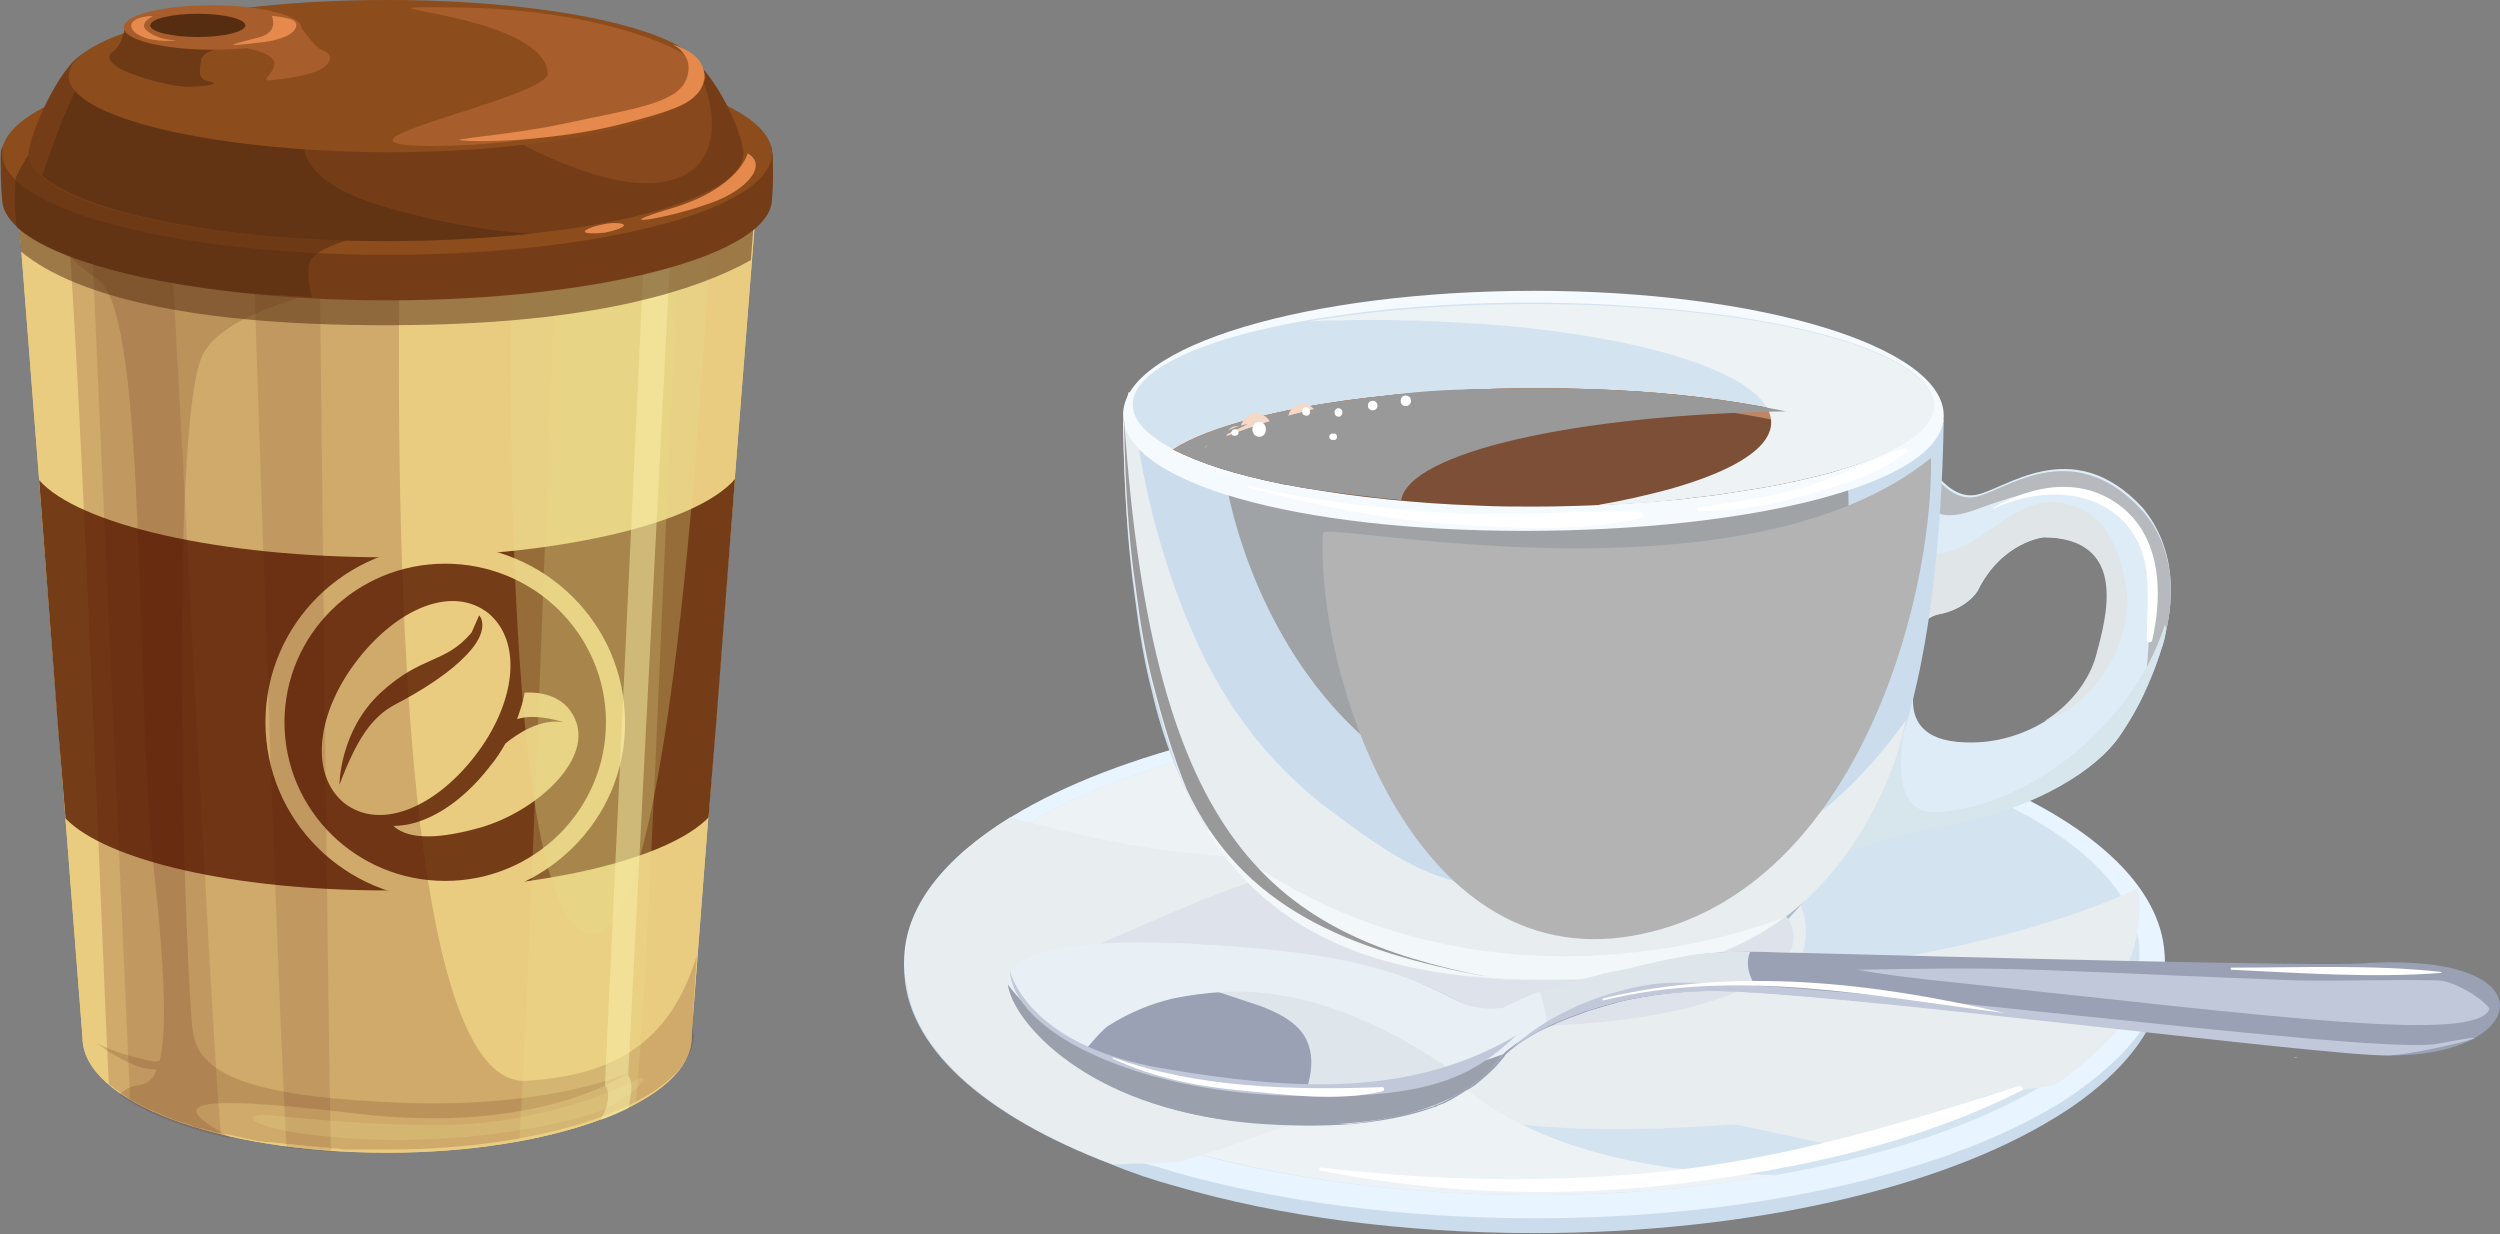 <?xml version="1.0" encoding="utf-8"?>
<!-- Generator: Adobe Illustrator 25.0.0, SVG Export Plug-In . SVG Version: 6.00 Build 0)  -->
<svg version="1.1" id="Layer_1" xmlns="http://www.w3.org/2000/svg" xmlns:xlink="http://www.w3.org/1999/xlink" x="0px" y="0px"
	 viewBox="0 0 236.4 116.7" style="enable-background:new 0 0 236.4 116.7;" xml:space="preserve">
<rect x="0" y="0" width="236.4" height="116.7" fill="#808080" stroke="none"/>
<style type="text/css">
	.st0{fill:#EACC81;}
	.st1{fill:#753D17;}
	.st2{opacity:0.18;fill:#54160A;}
	.st3{opacity:0.11;fill:#54160A;}
	.st4{opacity:0.3;fill:#DB71AD;}
	.st5{opacity:0.16;fill:#54160A;}
	.st6{opacity:0.23;fill:#E5DC89;}
	.st7{opacity:0.3;fill:#E5DC89;}
	.st8{opacity:0.47;fill:#FCF2AC;}
	.st9{opacity:0.23;fill:#590D03;}
	.st10{opacity:0.52;fill:#562D11;}
	.st11{fill:#8C4C1C;}
	.st12{opacity:0.58;fill:#562D11;}
	.st13{opacity:0.36;fill:#A85E2C;}
	.st14{fill:#A85E2C;}
	.st15{fill:#E58A4C;}
	.st16{fill:#562D11;}
	.st17{fill:#CBDDED;}
	.st18{fill:#E8F4FF;}
	.st19{fill:#D4E3F0;}
	.st20{fill:#E8EDF0;}
	.st21{fill:#E1E8ED;}
	.st22{fill:#EDF2F5;}
	.st23{fill:#ACBDCC;}
	.st24{fill:#D0DFED;}
	.st25{fill:#DEECF7;}
	.st26{fill:#E4EAED;}
	.st27{fill:#B6B9BD;}
	.st28{fill:#D7E5ED;}
	.st29{fill:#F2F7FA;}
	.st30{fill:#E0E5E8;}
	.st31{fill:#DDE2EB;}
	.st32{fill:#A0A3A6;}
	.st33{fill:#9AA1B5;}
	.st34{fill:#DEE6EB;}
	.st35{fill:#E8F0F5;}
	.st36{fill:#9BA0AD;}
	.st37{fill:#F5FAFF;}
	.st38{fill:#7D4F36;}
	.st39{fill:#BF8565;}
	.st40{fill:#999999;}
	.st41{fill:#C1C8D9;}
	.st42{fill:#FFFFFF;}
	.st43{fill:#B3B3B3;}
	.st44{fill:#F5D9C6;}
</style>
<g>
	<path class="st0" d="M71.9,14.5l-35.3,5.6L1.3,14.5l6.5,83.6c0,6.1,12.9,10.9,28.8,10.9c15.9,0,28.8-4.9,28.8-10.9
		C65.3,98.1,71.9,14.5,71.9,14.5z"/>
	<path class="st0" d="M71.9,14.5l-35.3,5.6L1.3,14.5l6.5,83.6c0,6.1,12.9,10.9,28.8,10.9c15.9,0,28.8-4.9,28.8-10.9
		C65.3,98.1,71.9,14.5,71.9,14.5z"/>
	<path class="st1" d="M36.6,52.7c-15.9,0-29.2-3.1-32.9-7.3L5.5,69l0.7,8.4c3.9,4,16,6.8,30.4,6.8c14.4,0,26.5-2.9,30.4-6.9l0.7-8.6
		l1.8-23.4C65.8,49.6,52.5,52.7,36.6,52.7z"/>
	<path class="st0" d="M42.1,85.1c-9.4,0-17-7.5-17-16.8c0-9.3,7.6-16.8,17-16.8c9.4,0,17,7.5,17,16.8C59.2,77.5,51.5,85.1,42.1,85.1
		z M42.1,53.3c-8.4,0-15.2,6.7-15.2,15c0,8.3,6.8,15,15.2,15c8.4,0,15.2-6.7,15.2-15C57.3,60,50.5,53.3,42.1,53.3z"/>
	<g>
		<path class="st0" d="M33.8,62.4c-3.8,4.9-4.6,10.7-1.3,13.5c3.4,2.7,8.6,0.5,12.4-4.4c3.8-4.9,4.6-10.7,1.3-13.5
			C42.8,55.3,37.6,57.5,33.8,62.4z M44.5,61.5c-1.8,2.1-4.8,3.9-7.1,5.1c-2.3,1.2-3.7,3.4-5.3,7.6c0,0,0-5.1,3.9-8.7
			c3.9-3.6,6.1-2.7,8.6-5.7l0.7-1.6C45.4,58.2,46.3,59.4,44.5,61.5z"/>
		<path class="st0" d="M54.5,68.3c-0.9-2.5-3.3-2.9-4.9-2.8c-0.1,0.8-0.4,1.6-0.7,2.5c1.8-0.6,4.4,0.3,4.4,0.3
			c-2.2-0.4-4.4,1.1-5.5,2c-0.4,0.7-0.9,1.5-1.5,2.2c-2.7,3.5-6.1,5.6-9.1,5.6c1.5,1.4,4.6,1.2,8.4,0.1
			C50.6,76.7,55.8,72.1,54.5,68.3z"/>
	</g>
	<path class="st2" d="M65.9,90.3c-2.6,8.7-8.3,11.4-16.1,11.9c-14.2,0.9-11.9-75.3-12-82.3l-1.2,0.2l-21.2-3.4l-9.5-0.9
		c1.4,8.8,3.9,78.3,4.4,86.7c0.6,0.5,1.2,0.9,1.9,1.4c0.4,0.2,0.7,0.4,1.1,0.6c0.4,0.2,0.8,0.4,1.3,0.6c0.5,0.2,0.9,0.4,1.4,0.6
		c0.5,0.2,1,0.4,1.5,0.5c0.3,0.1,0.5,0.2,0.8,0.3c0.3,0.1,0.5,0.2,0.8,0.2c0.3,0.1,0.6,0.2,0.8,0.2c0.3,0.1,0.6,0.2,0.8,0.2
		c0,0,0.1,0,0.1,0c0.2,0.1,0.5,0.1,0.8,0.2c0,0,0.1,0,0.1,0c0.3,0.1,0.5,0.1,0.8,0.2c0,0,0.1,0,0.1,0c0.3,0.1,0.5,0.1,0.8,0.2
		c0,0,0.1,0,0.1,0c0.3,0.1,0.6,0.1,0.9,0.2c0,0,0.1,0,0.1,0c0.3,0,0.5,0.1,0.8,0.1c0.1,0,0.1,0,0.2,0c0.3,0,0.6,0.1,0.9,0.1
		c0,0,0.1,0,0.1,0c0.3,0,0.5,0.1,0.8,0.1c0.1,0,0.1,0,0.2,0c0.3,0,0.6,0.1,0.9,0.1c0,0,0.1,0,0.1,0c0.3,0,0.5,0.1,0.8,0.1
		c0.1,0,0.1,0,0.2,0c0.3,0,0.6,0.1,0.9,0.1c0,0,0.1,0,0.1,0c0.3,0,0.6,0,0.8,0.1c0.1,0,0.2,0,0.2,0c0.3,0,0.6,0,0.9,0.1
		c0,0,0.1,0,0.1,0c0.3,0,0.6,0,0.9,0c0.1,0,0.2,0,0.2,0c0.3,0,0.6,0,1,0c0.4,0,0.7,0,1,0c0.1,0,0.2,0,0.2,0c0.3,0,0.6,0,1,0
		c15.9,0,28.8-4.9,28.8-10.9C65.3,98.1,65.9,90.3,65.9,90.3z"/>
	<path class="st3" d="M30.2,20.9L24,25.2c0,0,2.2,68.6,3.1,83.3c1.4,0.2,2.8,0.3,4.2,0.4C31,96.9,30.2,21.2,30.2,20.9z"/>
	<path class="st3" d="M20.9,107.3c-1.1-11.6-4.3-81.1-5.2-90.5l-0.4-0.1l-3-0.3l-3.8,2.3l3.8,85.3C14.5,105.3,17.4,106.4,20.9,107.3
		z"/>
	<g>
		<path class="st4" d="M9,98.5c-0.1-0.1-0.1-0.1-0.1-0.1S8.9,98.4,9,98.5z"/>
		<path class="st5" d="M38.6,104.3c-14-0.5-19.5-2.4-20.3-6.4c-0.8-4-2.4-56.9,0.8-64.2c3.2-7.3,31-9.2,31-9.2l-13.8-4.5L1.3,14.5
			l0.6,4.4c1.7,2.5,4.4,5.4,7.4,7.6c4.7,3.3,3.4,39.2,5.3,56.2c1.1,10.2,1.1,15.2,0.5,17.6c-0.3,0.1-0.6,0.1-0.9,0
			c-3.4-0.7-4.7-1.5-5.1-1.7c0.6,0.5,3.2,2.3,5.1,2.5c0.2,0,0.4,0,0.6,0.1c-0.4,1-1,1.3-1.6,1.4c-0.9,0.1-1.5,0.5-1.9,0.9
			c2.5,1.8,6.2,3.2,10.7,4.2c-0.2-0.1-0.4-0.3-0.7-0.4c-4.5-2.6-5.3-4.1,12.4-2c17.6,2.1,25.8-3.9,25.8-3.9S52.6,104.7,38.6,104.3z"
			/>
		<path class="st6" d="M25.2,105.4c0,0,8.2,1,16.4,1c8.2,0,16.3-3,18.4-4.2c2.1-1.2,0.2,1.7-4.2,3.2c-4.5,1.4-14.8,3.2-25.5,2
			C23.5,106.7,22.7,105.3,25.2,105.4z"/>
	</g>
	<path class="st6" d="M64.9,15.6l-12.1,1.9c-0.1,2.2-2.7,75.7-3.7,90.4c0.2,0,0.3-0.1,0.5-0.1c0,0,0.1,0,0.1,0
		c4.1-0.8,7.7-2,10.4-3.4C61.6,91.5,63.6,24.5,64.9,15.6z"/>
	<path class="st7" d="M61.1,16.2l-12.7,7c0,0-1.6,66.1,7.8,65.1c8.1-0.8,10.8-64,11.4-73.1L61.1,16.2z"/>
	<path class="st8" d="M61,22l-3.8,80.6c0,0,0.9,0.9-0.4,3.3c0.9-0.3,1.8-0.7,2.6-1.1c0.3-1.1,0.5-2.6,0-3.1l4.1-79.8L61,22z"/>
	<path class="st9" d="M72.1,14.5l-35.6,4.9L1,14.5c-0.2,0.2-0.3,0.3-0.5,0.5L1,20.4c4.7,4.1,18.8,7,35.6,7c16.7,0,30.9-3,35.5-7
		l0.5-5.4C72.5,14.8,72.3,14.7,72.1,14.5z"/>
	<path class="st10" d="M1.3,14.5L2,23.8c5.2,4.3,17,7.4,38.8,6.9c15.8-0.4,25-3.2,30.2-6.1l0.8-10.1l-35.3,5.6L1.3,14.5z"/>
	<path class="st1" d="M73,18.8c0,5.3-16.3,9.6-36.4,9.6c-20.1,0-36.4-4.3-36.4-9.6c-0.1-0.6-0.2-4-0.1-4.6c1.9-5,18.2-5,36.5-5
		c18,0,34-0.5,36.3,4.6C73.2,14.4,73.1,18.1,73,18.8z"/>
	<path class="st1" d="M73,15.4c0,5.3-16.3,9.6-36.4,9.6c-20.1,0-36.4-4.3-36.4-9.6c-1.4-5.9,16.3-9.6,36.4-9.6
		C56.7,5.8,74.1,9.1,73,15.4z"/>
	<ellipse class="st11" cx="36.6" cy="14.5" rx="36.4" ry="9.6"/>
	<path class="st12" d="M43.4,20.9L4.9,12.6c-2.1,1-3.4,4.2-3.4,4.2s-0.3,2.4,0.1,4.7c3.4,3.1,12.5,5.5,24,6.4c0.1,0,0.2,0,0.2,0
		c0.2,0,0.4,0,0.5,0c1.1,0.1,2.1,0.1,3.2,0.2c-0.3-1.1-0.4-2.2-0.3-3.1C29.9,22,43.4,20.9,43.4,20.9z"/>
	<path class="st1" d="M70.3,14.5c0,4.6-15.1,8.3-33.8,8.3c-18.6,0-33.8-3.7-33.8-8.3c0-1.4,2.8-8.3,5.3-9.5
		c5.7-2.6,15.5,1.2,28.4,1.2c11.7,0,21-4.2,27-2C67.3,5.5,70.3,12.7,70.3,14.5z"/>
	<path class="st13" d="M47.3,12.5c0,0,10.3,6.3,16.3,4.5c6-1.8,3.1-9.3,2.4-10.4c-0.7-1.1-18.3,5.6-18.3,5.6L47.3,12.5z"/>
	<path class="st12" d="M30,10.4l-6.2-2c0,0-13.6-4-15.6-1.6C6.7,8.7,4.8,14.2,4,16.6c3.9,3.5,17,6.2,32.6,6.2
		c4.8,0,9.5-0.3,13.6-0.7c-2.9-0.2-7.2-0.7-13-2.3C24.2,16.3,30,10.4,30,10.4z"/>
	<path class="st11" d="M66.6,7.2c0,4-13.5,7.2-30.1,7.2C20,14.3,6.5,11.1,6.5,7.2C6.5,3.2,20,0,36.6,0C53.2,0,66.6,3.2,66.6,7.2z"/>
	<path class="st14" d="M66.7,7.3c0,2.4-13,6.5-25.8,6.5c-12.8,0,11.1-4.5,10.9-6.9C51.3,1,30.2,0.6,42.9,0.7
		C56.7,0.8,66.7,4.9,66.7,7.3z"/>
	<path class="st11" d="M11.9,2.4c0,0,1.4,1.7,3.6,1.9c2.2,0.2,5.2,0.3,5.2,0.3S19,4.9,19,5.8c-0.1,0.8-0.4,1.7,0.8,1.9
		c1.2,0.2-0.3,0.5-2.1,0.5c-1.8,0-5.6-1.2-6.5-1.8c-0.9-0.6-1.2-1.1-0.4-1.6C11.5,4.3,11.9,2.4,11.9,2.4z"/>
	<path class="st12" d="M11.9,2.4c0,0,1.4,1.7,3.6,1.9c2.2,0.2,5.2,0.3,5.2,0.3S19,4.9,19,5.8c-0.1,0.8-0.4,1.7,0.8,1.9
		c1.2,0.2-0.3,0.5-2.1,0.5c-1.8,0-5.6-1.2-6.5-1.8c-0.9-0.6-1.2-1.1-0.4-1.6C11.5,4.3,11.9,2.4,11.9,2.4z"/>
	<path class="st15" d="M70.7,14.5c0,0-0.8,3.3-7.2,5.2c-6.4,1.9-0.6,1,3.1-0.3C70.3,18.3,72.8,15.7,70.7,14.5z"/>
	<path class="st15" d="M59,21.3c0,0.2-0.8,0.5-1.8,0.7c-1,0.1-1.9,0.1-1.9-0.1c0-0.2,0.8-0.5,1.8-0.7C58.1,21,59,21.1,59,21.3z"/>
	<path class="st14" d="M28.5,2.6c0,1.2-3.7,2.1-8.4,2.1c-4.6,0-8.4-0.9-8.4-2.1c0-1.2,3.7-2.1,8.4-2.1C24.7,0.5,28.5,1.5,28.5,2.6z"
		/>
	<path class="st15" d="M14.5,1.5c0,0-1.5,0.7-0.6,1.4c0.9,0.8,2.3,0.9,2.7,0.9c0.4,0-1.9,0.3-3.3-0.4C12,2.8,11.9,1.6,14.5,1.5z"/>
	<path class="st14" d="M21.7,4.3c0,0,3.3,0.3,4.1,1.3c0.7,1-1.4,2.1-0.3,2c1.2-0.1,4.3-0.5,5.2-1.3c0.9-0.8,0.5-1.3-0.3-1.6
		c-0.8-0.3-2.1-2.5-2.3-2.5C27.9,2.1,21.7,3.9,21.7,4.3z"/>
	<path class="st16" d="M23.2,2.4c0,0.6-2,1.1-4.5,1.1c-2.5,0-4.5-0.5-4.5-1.1c0-0.6,2-1.1,4.5-1.1C21.2,1.3,23.2,1.8,23.2,2.4z"/>
	<path class="st15" d="M25.7,1.5c0,0,0.7,1.5-1.1,2C22.7,4,21,4.4,22.9,4.2c1.8-0.2,2.5-0.2,3.7-0.6c1.3-0.4,1.8-1.3,1.1-1.7
		C27,1.6,25.7,1.5,25.7,1.5z"/>
	<path class="st15" d="M63.6,4.2c0,0,2.2,1,1.3,3.3c-0.9,2.3-5.1,2.8-11.6,4.2c-5.1,1.1-11.8,1.5-9.3,1.6c2.6,0.2,9.3-0.2,14.5-1.5
		c5.1-1.3,6.5-1.9,7.4-2.9C66.8,8,67.5,5.4,63.6,4.2z"/>
</g>
<g>
	<g>
		<g>
			<path class="st17" d="M204.7,91.5c0,3.3-1.5,6.4-4.1,9.2c-1.7,1.8-3.8,3.5-6.3,5c-10.7,6.6-28.8,10.9-49.2,10.9
				c-12.5,0-24.2-1.6-33.8-4.4c-2.2-0.6-4.3-1.3-6.2-2.1c-12.1-4.6-19.6-11.2-19.6-18.6c0-0.1,0-0.2,0-0.3
				c0.2-5.1,3.9-9.8,10.2-13.8c10.1-6.3,26.6-10.5,45.6-11c1.3,0,2.5-0.1,3.8-0.1c1,0,2,0,3.1,0c1,0,2,0.1,3,0.1
				c29.8,1.3,53.1,11.8,53.5,24.6C204.7,91.3,204.7,91.4,204.7,91.5z"/>
			<path class="st18" d="M204.7,90.8c0,0.1,0,0.2,0,0.3c-0.1,3-1.5,5.9-4.1,8.6c-1.7,1.7-3.8,3.4-6.3,4.9
				c-10.7,6.4-28.8,10.6-49.2,10.6c-12.5,0-24.2-1.6-33.8-4.3c-1-0.3-1.9-0.6-2.8-0.8c-13.8-4.4-22.7-11.2-23-18.8
				c0-0.2,0-0.3,0-0.4c0-5,3.6-9.6,9.9-13.5c0.1-0.1,0.2-0.1,0.3-0.2c10-6.1,26.6-10.2,45.6-10.7c1.3,0,2.5-0.1,3.8-0.1
				c1,0,2,0,3.1,0c1,0,2,0.1,3,0.1C181.3,67.8,204.7,78.2,204.7,90.8z"/>
			<path class="st19" d="M202.3,90.3c0,2.8-1.3,5.5-3.6,8c-1.9,2-4.6,3.9-7.8,5.6c-4.4,2.3-9.9,4.3-16.2,5.8
				c-8.6,2.1-18.8,3.3-29.6,3.3c-31.6,0-57.2-10.2-57.2-22.7s25.6-22.7,57.2-22.7c30.2,0,54.9,9.3,57.1,21.1
				C202.3,89.2,202.3,89.7,202.3,90.3z"/>
			<path class="st20" d="M202.3,86c0,9.6-11.1,18-27.6,22.6c-19.6-4.2-46.8-10.1-46.8-10.1l0.5-4.1c1.1-0.4,48.9,1.1,73.8-10.4
				C202.3,84.7,202.3,85.3,202.3,86z"/>
			<path class="st20" d="M200.6,97c-1.7,2-3.8,3.9-6.3,5.6c-52.1,8.2-51.3,1.3-58.2,4.1c-22.5,3.6-28.9-3.3-29.7-4.9
				c0,0,18.7-0.3,19.7-0.3c1,0,54-2.4,73.4-6.3C199,95.8,199.5,96.4,200.6,97z"/>
			<path class="st21" d="M217.2,100c-0.1,0.1-0.2,0-0.3,0C217.1,100,217.2,100,217.2,100z"/>
			<path class="st22" d="M168.1,111.1c-7,1.2-14.8,1.9-23,1.9c-10.8,0-20.9-1.2-29.5-3.3c-13.5-3.2-23.4-8.7-26.6-15
				c-0.7-1.4-1.1-2.9-1.1-4.4c0-12.5,25.6-22.7,57.2-22.7c0.4,0,0.8,0,1.2,0c-10.2,1.8-17.5,13.8-14.7,24.8c1,3.8,3.1,7.4,6.8,10.4
				C144.2,107.6,153.7,111,168.1,111.1z"/>
			<g>
				<path class="st20" d="M166.3,96.1c-3.5,2.8-5.7,2.2-9.8,1.8c-6.5-0.6-13.4,1-19.9,3.2c-4,1.3-7.9,2.8-11.6,4.1
					c-2.7,1-6,2.2-9.4,3.4c-0.6,0.2-1.3,0.4-1.9,0.6c-0.8,0.2-1.5,0.5-2.3,0.7c-1,0-1.9,0.1-2.8,0.1c-1.2,0-2.3,0.1-3.4,0.1
					c-12.1-4.6-19.6-11.2-19.6-18.6c0-0.1,0-0.2,0-0.3c0-0.2,0-0.3,0-0.4c0-5,3.6-9.6,9.9-13.5c0.1,0,0.2,0.1,0.4,0.1
					c0.5,0.1,1,0.3,1.5,0.4c3.2,0.8,6.3,1.5,9.5,2.1c8.3,1.4,16.8,1.6,25.2,1.4c3-0.1,6.1-0.2,9.1-0.4c3.6-0.2,7.3-0.3,11-0.5
					c3.9,1.7,7.3-0.1,11.7,0.7c2.6,0.5,5.1,1.9,6.3,4.3C171.9,89.4,169.4,93.7,166.3,96.1z"/>
			</g>
			<g>
				<path class="st20" d="M165.4,92.8c-0.7,0.2-1.5,0.3-2.2,0.4c-4.4,0.6-8.3,3.2-12.8,4c-3.9,0.6-8.1,2.1-12,3.3
					c-4.7,1.4-9.2,3.2-13.4,4.7c-2.7,1-6,2.2-9.4,3.4C102,104.8,92.1,98.5,89,91.1c0.7-0.1,1.5-0.3,2.3-0.3c3.9-0.4,7.9-0.5,11.9-1
					c8.7-1.1,17.5-1.3,26.3-1.4c0.8,0,1.5,0,2.3,0c11.3-0.1,23.4-0.2,34.2-3.6c1-0.3,2-0.7,3-1.1c0.5,0.5,0.9,1.1,1.2,1.7
					C172,89.7,168.9,91.9,165.4,92.8z"/>
			</g>
		</g>
		<path class="st23" d="M115.8,79c5.6,11.3,15.5,16.2,31.4,15.8c12.9-0.1,21.9-4.5,27.2-15.8H115.8z"/>
		<path class="st24" d="M180.2,63.1c0,0.1,0,0.2,0,0.3C180.2,63.3,180.2,63.3,180.2,63.1z"/>
		<path class="st25" d="M204.4,61.3c-0.5,1.6-1.1,3.1-1.7,4.4c-0.9,1.9-1.9,3.4-2.4,4.1c-1.9,2.6-7,6.5-16.6,8.3
			c-9.3,1.7-11.4,3.9-11.5,4.1c0.1-0.2,2.5-5.2,4.8-10c0.7-1.4,1.4-2.8,2-4.1c0.5-1,0.9-1.9,1.3-2.6c0.8-1.5,1.2-2.5,1.2-2.2
			c-0.1,0.4-0.5,1.5-0.6,2.7c-0.1,1.9,0.7,4.1,5,4.2c3,0.1,5.5-0.8,7.5-2c2.6-1.6,4.3-4,4.9-6.2c0.5-1.7,1.1-4.1,1-6.3
			c-0.2-2.6-1.6-4.9-6-4.9c0,0-4,0.4-6.3,5.1c0,0-1,1.7-3.7,2.2c-0.9,0.2-1.5,0.8-2,1.6c-0.6,1.1-0.9,2.4-1,3.1c0.1-1,0.2-2,0.4-3
			c0.2-1.4,0.3-2.9,0.5-4.3c0.2-1.4,0.3-2.8,0.5-4.2c0.2-1.5,0.3-2.9,0.5-4c0.2-1.9,0.3-3.2,0.3-3.3c0.2,0.3,1.9,3.2,4.3,2.8
			c2.7-0.4,9.1-6,15.8,1.2C205.9,52,205.7,57,204.4,61.3z"/>
		<path class="st26" d="M181.3,59.8c-0.6,1.1-0.9,2.4-1,3.1c0.1-1,0.2-2,0.4-3C180.8,59.9,181,59.9,181.3,59.8z"/>
		<path class="st27" d="M204.4,61.3c-0.5,1.6-1.1,3.1-1.7,4.4c0.8-5.8,0.9-12.3-0.9-15.6c-3.6-6.4-11-3.3-15.3-1.8
			c-2.9,1-4,0-4.4-0.8c0.2-1.9,0.3-3.2,0.3-3.3c0.2,0.3,1.9,3.2,4.3,2.8c2.7-0.4,9.1-6,15.8,1.2C205.9,52,205.7,57,204.4,61.3z"/>
		<path class="st28" d="M204.4,61.3c-1.2,4-3.3,7.3-4.2,8.6c-1.9,2.6-7,6.5-16.6,8.3c-9.3,1.7-11.4,3.9-11.5,4.1
			c0.6-0.6,0.9-1.8,1.2-2.6c0.9-1.8,1.8-3.7,2.6-5.5c1.3-2.7,1.6-5.4,4.4-6.9c-0.4,2.8-1.9,9.8,2.9,9.5c9.2-0.6,18.7-8.8,21.5-17.7
			C205,59.2,204.6,60.9,204.4,61.3z"/>
		<path class="st29" d="M180.2,63.1c0,0.1,0,0.2,0,0.3C180.2,63.3,180.2,63.3,180.2,63.1z"/>
		<path class="st29" d="M181.3,63.3c-0.1,0.4-0.5,1.5-0.6,2.7c-0.2-0.1-0.4-0.3-0.6-0.5C180.9,64,181.4,63.1,181.3,63.3z"/>
		<path class="st30" d="M193.3,68.2c2.6-1.6,4.3-4,4.9-6.2c1-3.7,3.1-11.1-5-11.2c0,0-4,0.4-6.3,5.1c0,0-1,1.7-3.7,2.2
			c-2.1,0.4-2.8,3.5-3,4.7c0.3-2.4,0.6-4.8,0.9-7.2c0.6-4.6,1.2-2.3,4.6-4c3.6-1.7,6.1-5.5,10.8-3.6c2.9,1.1,4,4.4,4.5,7.2
			C201.9,59.5,199,66.2,193.3,68.2z"/>
		<path class="st31" d="M169.6,88.6c0,4.7-11.4,8.4-25.5,8.4c-13.1,0-26.1,1.6-39.3-0.7c-1.1-0.2-2.2-0.5-3.1-1.1
			c-0.9-0.6-1.5-1.7-1.4-2.8c0.2-1.5,1.9-2.4,3.3-3c6.3-2.6,12.6-5.8,19.4-7.3c6.9-1.5,14-2.1,21-2.1
			C158.2,80.2,169.6,83.9,169.6,88.6z"/>
		<path class="st17" d="M180.2,39.6L115.1,38l-7.9-0.2h-0.1l-0.5,0c-0.1,0.8-0.3,1.5-0.4,2.3c0.1,6,0.4,11.4,1.1,16.3
			c0.4,3.2,0.9,6.2,1.6,8.9c0.8,3.5,1.9,6.6,3.2,9.3c6,12.9,17,18.4,35.3,18c11.1-0.1,19.5-2.9,25.4-9.7c2.6-3,4.8-6.8,6.4-11.4
			c0.3-0.8,0.6-1.7,0.9-2.6c0-0.1,0-0.1,0.1-0.2c2.2-7.5,3.4-17.1,3.6-29L180.2,39.6z"/>
		<path class="st32" d="M174.7,45.9c0.1,0.7,0.1,1.3,0.1,2c-0.1,7.7-3.1,15.2-8.1,21c-4.7,5.4-12.2,7.7-19.4,7.8
			c-20,0.5-32-21.5-32.2-38.8c8.3,0.2,16.6,0.4,24.8,0.6c6.7,0.2,13.4,0.3,20.1,0.5c4.6,0.1,11.6-1.8,13.8,3.2
			C174.4,43.5,174.6,44.7,174.7,45.9z"/>
		<path class="st20" d="M170.1,78.1c-9.2,5.2-20.9,7.6-31.4,5.5c-5-1-8.9-4-13.1-7.1c-4.1-3.1-7.6-7.1-10.2-11.5
			c-3.7-6.3-6.4-14.8-7.6-22c-0.1-0.6-0.4-2.8-0.7-5.1c0-0.3-0.1-0.5-0.1-0.8l-0.3,0c-0.2,1-0.4,2-0.5,3c0.1,5.7,0.4,10.9,1.1,15.6
			c0.4,3.2,0.9,6.2,1.6,8.9c0.9,3.5,1.9,6.9,3.2,10.1c5.2,11.2,14.3,16.8,28.6,17.8c2.1,0.2,4.4,0.2,6.7,0.2
			c11.1-0.1,19.5-2.9,25.4-9.7c2.6-3,4.9-6.8,6.5-11.4c0.3-1.1,0.7-2.5,1-3.6C177.9,71.4,173.8,76.1,170.1,78.1z"/>
		<path class="st29" d="M168.6,86.8c-5.5,4-12.5,5.8-21.3,5.8c-16.5,0.3-27.1-4.1-33.4-14.4c1.8,1.5,3.6,2.9,5.6,4.2
			c10.2,6.5,22.6,9,34.6,7.7C159.1,89.6,164,88.5,168.6,86.8z"/>
		<path class="st33" d="M226.2,99.8c-4.7,0-43.3-4.8-59.3-5.9c-2-0.1-3.7-0.2-4.8-0.2c-3.2,0-6.2,0.4-8.8,1
			c-1.1,0.3-2.1,0.6-3.1,0.9c-1.1,0.4-2.2,0.8-3.1,1.2c-0.1,0.1-0.2,0.1-0.4,0.2c-0.5,0.2-0.9,0.4-1.3,0.6c-0.9,0.5-1.7,1-2.3,1.5
			c-0.3,0.2-0.5,0.4-0.7,0.6c-0.1,0.1-0.2,0.3-0.3,0.4c-0.2,0.2-0.4,0.5-0.7,0.8c-0.1,0.1-0.2,0.2-0.3,0.3c-0.4,0.4-1,0.9-1.6,1.4
			c-0.3,0.2-0.6,0.4-1,0.6c-0.1,0.1-0.2,0.1-0.3,0.2c-0.2,0.1-0.3,0.2-0.5,0.3c-0.2,0.1-0.3,0.2-0.5,0.3c-0.2,0.1-0.4,0.2-0.6,0.3
			c-0.2,0.1-0.3,0.1-0.5,0.2c-0.1,0-0.1,0-0.2,0.1c-0.2,0.1-0.4,0.1-0.6,0.2c-1.7,0.6-3.9,1.1-6.6,1.4c-0.3,0-0.6,0.1-1,0.1
			c-2.7,0.2-5.8,0.2-9.5-0.1c-7.4-0.7-12.9-3-16.6-5.6c-3.8-2.7-5.7-5.6-6-7.5c-0.1-0.5,0-0.9,0.2-1.2c0,0,0-0.1,0-0.1
			c1.2-1.6,6.3-3.5,22.3-2.1c6.4,0.5,10.6,1.4,13.5,2.3c6.1,1.9,6.7,3.9,10.7,3.4c0.5-0.3,1.1-0.5,1.7-0.8c0.3-0.1,0.6-0.3,0.9-0.4
			c0.3-0.1,0.5-0.2,0.8-0.3c0,0,0.1,0,0.1,0c0.9-0.3,1.8-0.6,2.7-0.9c0.3-0.1,0.7-0.2,1.1-0.3c0.4-0.1,0.7-0.2,1.1-0.3
			c0.2-0.1,0.5-0.1,0.7-0.2c0.3-0.1,0.6-0.2,0.9-0.2c0.4-0.1,0.7-0.2,1-0.2c0,0,0.1,0,0.1,0c0.3-0.1,0.7-0.2,1-0.2
			c0.1,0,0.2,0,0.3-0.1c0.3-0.1,0.5-0.1,0.7-0.2c0.5-0.1,0.9-0.2,1.4-0.3c0.3-0.1,0.5-0.1,0.8-0.2c0.8-0.1,1.5-0.3,2.1-0.4
			c1.8-0.3,3.6-0.4,5.5-0.4c0.2,0,0.4,0,0.6,0c1.2,0,2.6,0.1,4.3,0.1c15.3,0.4,49.4,1.3,53.3,1C241.2,89.9,239.3,99.8,226.2,99.8z"
			/>
		<path class="st34" d="M166.6,93.9c-2-0.1-3.7-0.2-4.8-0.2c-3.2,0-6.2,0.4-8.8,1c-1.1,0.3-2.1,0.6-3.1,0.9
			c-1.1,0.4-2.2,0.8-3.1,1.2c-0.1,0.1-0.2,0.1-0.4,0.2c-0.5,0.2-0.9,0.4-1.3,0.6c-0.9,0.5-1.7,1-2.3,1.5c-0.3,0.2-0.5,0.4-0.7,0.6
			c-0.1,0.1-0.2,0.3-0.3,0.4c-0.2,0.2-0.4,0.5-0.7,0.8c-0.1,0.1-0.2,0.2-0.3,0.3c-0.4,0.4-1,0.9-1.6,1.4c-0.3,0.2-0.6,0.4-1,0.6
			c-0.1,0.1-0.2,0.1-0.3,0.2c-0.2,0.1-0.3,0.2-0.5,0.3c-0.2,0.1-0.3,0.2-0.5,0.3c-0.2,0.1-0.4,0.2-0.6,0.3c-0.2,0.1-0.3,0.1-0.5,0.2
			c-0.1,0-0.1,0-0.2,0.1c-0.2,0.1-0.4,0.1-0.6,0.2c-2.2,0.6-4.4,1.1-6.6,1.4c-0.3,0-0.6,0.1-1,0.1c-1.7-0.1-3.3-0.2-5-0.5
			c1.2-2.5,2.4-5.5,0.9-7.9c-0.9-1.4-2.6-2.2-4.2-2.8c-1.2-0.4-2.4-0.8-3.6-1.2c-6.5-1.9-13.3-2.6-20-2c0,0,0-0.1,0-0.1
			c1.2-1.6,6.3-3.5,22.3-2.1c4.6,0.4,8.8,1.6,13.3,2.3c0.1,0,0.1,0,0.2,0c6.1,1.9,6.7,3.9,10.7,3.4c0.5-0.3,1.1-0.5,1.7-0.8
			c0.3-0.1,0.6-0.3,0.9-0.4c0.3-0.1,0.5-0.2,0.8-0.3c0,0,0.1,0,0.1,0c0.9-0.3,1.8-0.6,2.7-0.9c0.3-0.1,0.7-0.2,1.1-0.3
			c0.4-0.1,0.7-0.2,1.1-0.3c0.2-0.1,0.5-0.1,0.7-0.2c0.3-0.1,0.6-0.2,0.9-0.2c0.4-0.1,0.7-0.2,1-0.2c0,0,0.1,0,0.1,0
			c0.3-0.1,0.7-0.2,1-0.2c0.1,0,0.2,0,0.3-0.1c0.3-0.1,0.5-0.1,0.7-0.2c0.5-0.1,0.9-0.2,1.4-0.3c0.3-0.1,0.5-0.1,0.8-0.2
			c0.8-0.1,1.5-0.3,2.1-0.4c1.8-0.3,3.6-0.4,5.5-0.4c0.2,0,0.4,0,0.6,0c-0.5,1.1-0.1,2.5,0.7,3.5C166.3,93.6,166.5,93.7,166.6,93.9z
			"/>
		<path class="st35" d="M146.3,97c-0.4,0.2-0.8,0.4-1.2,0.6c-0.9,0.5-1.7,1-2.3,1.5c-0.3,0.2-0.5,0.4-0.7,0.6
			c-0.1,0.1-0.2,0.3-0.3,0.4c-0.2,0.2-0.4,0.5-0.7,0.8c-0.1,0.1-0.2,0.2-0.3,0.3c-0.4,0.4-1,0.9-1.6,1.4c-4.4-3.3-9.1-6-14.3-7.6
			c-3-0.9-6.2-1.4-9.3-1.2c-1.6,0.1-3.1,0.3-4.6,0.6c-2.2,0.5-4.3,1.4-6.2,2.6c-1,0.7-2.2,2.5-3.4,3.5c-3.8-2.7-5.7-5.6-6-7.5
			c-0.1-0.5,0-0.9,0.2-1.2c0,0,0-0.1,0-0.1c1.2-1.6,6.3-3.5,22.3-2.1c6.4,0.5,10.6,1.4,13.5,2.3c6.1,1.9,6.7,3.9,10.7,3.4
			c0.5-0.3,1.1-0.5,1.7-0.8c0.3-0.1,0.6-0.3,0.9-0.4c0.3-0.1,0.5-0.2,0.8-0.3c0,0,0.1,0,0.1,0C146,94.8,146.2,95.9,146.3,97z"/>
		<path class="st36" d="M122.1,102.8c8.9,0,15.4-1.4,20-3.1c-0.1,0.1-0.2,0.3-0.3,0.4c-1.7,2.2-6.7,7.5-23.9,6
			c-15-1.3-22.1-9.4-22.6-13C98,96.7,104.8,102.9,122.1,102.8z"/>
		<g>
			<path class="st37" d="M183.8,39.3c0,6.5-18.3,10.9-39.7,10.9c-21.4,0-37.9-4.5-37.9-11c0-6.5,17.5-11.7,38.9-11.7
				C166.5,27.5,183.8,32.8,183.8,39.3z"/>
			<path class="st19" d="M178.9,42.5c-1.5,0.8-3.4,1.5-5.8,2.2c-1.9,0.5-4,1-6.3,1.4c-1.2,0.2-2.5,0.4-3.8,0.6
				c-1.2,0.2-2.5,0.3-3.9,0.5c-4.3,0.4-9.1,0.7-14.1,0.7c-1.8,0-3.6,0-5.4-0.1c-5.8-0.2-11.2-0.8-15.9-1.6c-0.8-0.1-1.5-0.3-2.3-0.4
				c-4.5-0.9-8-2-10.4-3.3c-6.8-3.5-4.8-7.9,6.9-11c10.9-2.8,25.7-3.4,37.1-2.5c0,0,0.1,0,0.1,0C178.4,30.6,189.3,37.3,178.9,42.5z"
				/>
			<path class="st38" d="M178.9,42.5c-1.5,0.8-3.4,1.5-5.8,2.2c-1.9,0.5-4,1-6.3,1.4c-1.2,0.2-2.5,0.4-3.8,0.6
				c-1.2,0.2-2.5,0.3-3.9,0.5c-4.3,0.4-9.1,0.7-14.1,0.7c-1.8,0-3.6,0-5.4-0.1c-5.8-0.2-11.2-0.8-15.9-1.6c-0.8-0.1-1.5-0.3-2.3-0.4
				c-4.5-0.9-8-2-10.4-3.3c1.7-1.1,4.3-2.1,7.8-3c10.5-2.7,24.8-3.2,35.8-2.5c0,0,0.1,0,0.1,0C166.5,37.8,174.9,40,178.9,42.5z"/>
			<path class="st39" d="M178.9,42.5c-0.3,0.2-0.6,0.3-1,0.5c-4.3-2.3-12.3-4.2-23.2-5c0,0-0.1,0-0.1,0c-11-0.8-25.3-0.3-35.8,2.5
				c-2.9,0.8-5.2,1.6-6.9,2.5c-0.3-0.2-0.7-0.3-1-0.5c1.7-1.1,4.3-2.1,7.8-3c10.5-2.7,24.8-3.2,35.8-2.5c0,0,0.1,0,0.1,0
				C166.5,37.8,174.9,40,178.9,42.5z"/>
			<path class="st22" d="M173.1,44.7c-1.9,0.5-4,1-6.3,1.4c-1.2,0.2-2.5,0.4-3.8,0.6c-1.2,0.2-2.5,0.3-3.9,0.5
				c-2.6,0.3-5.4,0.5-8.2,0.6c0.2,0,0.4-0.1,0.5-0.1c2.3-0.4,4.4-0.9,6.3-1.4c19.1-5.3,8.7-13.8-17.9-15.7c0,0-0.1,0-0.1,0
				c-4.9-0.3-10.4-0.5-16-0.2c10-1.7,21.8-2,31.3-1.3c0,0,0.1,0,0.1,0C181.8,30.9,192.2,39.4,173.1,44.7z"/>
			<path class="st40" d="M168.9,38.9c-19.9,0.3-35.7,3.9-36.4,8.4c-3.1-0.3-6.1-0.7-8.8-1.1c-0.8-0.1-1.5-0.3-2.3-0.4
				c-4.5-0.9-8-2-10.4-3.3c1.7-1.1,4.3-2.1,7.8-3c10.5-2.7,24.8-3.2,35.8-2.5c0,0,0.1,0,0.1,0C160.2,37.4,165,38.1,168.9,38.9z"/>
		</g>
		<path class="st41" d="M95.5,91.8c0,0,1.5,7,14.3,9.2c12.8,2.2,23.7,2.7,33.6-3.1c-4.1,3.8-8,6.2-21.9,5.7
			C106.9,103.1,95.8,97.4,95.5,91.8z"/>
		<path class="st41" d="M225.9,99.8c-5.3,0.2-53.5-6.1-64.1-6.1c-9.1,0-16.1,3.2-18.9,5.5c0,0,4.2-4.6,13.1-6.1
			c8.9-1.5,67.9,6.8,74.5,5.6C239.4,97,228.9,99.7,225.9,99.8z"/>
		<path class="st41" d="M235.4,95.4c-0.3-0.7-3.2-2.7-5-2.7c-4.5-0.1-9,0.1-13.5,0c-8.1-0.3-16.3-0.7-24.4-1
			c-5.6-0.2-11.3-0.1-16.9,0c2.2,0.4,5.2,0.8,9.2,1.2C215,96.1,234.2,98.7,235.4,95.4z"/>
		<path class="st42" d="M130.7,102.8c-8.3,0.3-17.6,0.1-25.4-2.8c-0.1,0-0.1,0.1-0.1,0.1c3.9,1.8,7.8,2.6,12,3
			c4.4,0.4,9.2,1.1,13.5,0.1C131,103.1,130.9,102.8,130.7,102.8z"/>
		<path class="st42" d="M189.6,95.8c-12.4-2.9-25.5-4.4-38-1.4c-0.1,0-0.1,0.2,0,0.2C164.3,91.5,177,94.2,189.6,95.8
			C189.7,95.8,189.7,95.8,189.6,95.8z"/>
		<path class="st42" d="M200.7,48c-3.7-3-8.4-2.2-12.2,0c-0.1,0,0,0.1,0,0.1c3.8-1.8,8.9-2.1,12.2,1.1c3.1,3.1,2.3,7.4,2.3,11.3
			c0,0.3,0.4,0.3,0.5,0.1C204.5,56.3,204.4,51,200.7,48z"/>
		<path class="st42" d="M155.1,48.4c-6.1-0.2-12.1,0.5-18.2,0.1c-6.3-0.4-12.7-1.1-18.9-2.6c-0.1,0-0.1,0.1,0,0.2
			c6.1,1.6,12.1,2.9,18.4,3.4c6,0.4,12.8,0.9,18.7-0.5C155.5,48.9,155.4,48.4,155.1,48.4z"/>
		<path class="st42" d="M230.8,91.9c-6.4-0.7-13.3-0.4-19.8-0.4c-0.1,0-0.1,0.2,0,0.2c6.5,0.3,13.3,0.8,19.8,0.3
			C230.9,92,230.9,92,230.8,91.9z"/>
		<g>
			<path class="st43" d="M125.1,50.4c0.1-1.2,39.6,7.4,57.5-7.1c0.2,13.8-7.3,41.6-28.3,45.2C133.3,92.1,124.4,63.3,125.1,50.4z"/>
		</g>
		<path class="st40" d="M106.3,39.7c0,0.1,0,0.2,0,0.3c0.1,5.7,0.4,10.9,1.1,15.6c0.4,3.2,0.9,6.2,1.6,8.9c0.9,3.5,1.9,6.9,3.2,10.1
			c5.2,11.2,15.2,15.3,28.6,17.8C120.4,88.4,109,79.9,106.3,39.7z"/>
		<path class="st42" d="M190.9,102.7c-10.9,3.5-21.5,6.7-32.9,8c-11,1.2-22.1,1-33.1-0.3c-0.2,0-0.2,0.3,0,0.3
			c11.2,2.2,22.7,2.6,34.1,1.2c10.9-1.3,22.3-3.8,32.2-8.8C191.4,103.1,191.2,102.6,190.9,102.7z"/>
		<circle class="st44" cx="116.9" cy="41.2" r="0.9"/>
		<path class="st44" d="M120.3,40.6c0,0.8-0.7,1.5-1.5,1.5c-0.8,0-1.5-0.7-1.5-1.5s0.7-1.5,1.5-1.5
			C119.6,39.1,120.3,39.8,120.3,40.6z"/>
		<path class="st44" d="M124.6,39.6c0,0.8-0.6,1.4-1.4,1.4c-0.8,0-1.4-0.6-1.4-1.4c0-0.8,0.6-1.4,1.4-1.4
			C123.9,38.2,124.6,38.8,124.6,39.6z"/>
		<path class="st44" d="M126,38.4c-0.4,0-0.8,0.4-0.8,0.8c0,0.4,0.4,0.8,0.8,0.8c0.4,0,0.8-0.4,0.8-0.8
			C126.8,38.8,126.4,38.4,126,38.4z"/>
		<path class="st44" d="M128.4,38.7c0-0.2-0.2-0.2-0.3-0.3c-0.2,0-0.4,0.1-0.4,0.3c0,0.2,0.1,0.4,0.3,0.4c0,0,0,0,0.1,0
			C128.3,39.2,128.5,39,128.4,38.7L128.4,38.7z"/>
		<path class="st44" d="M131,38c-0.3-0.4-1-0.5-1.4-0.1c-0.4,0.4-0.3,1,0,1.3c0.3,0.4,0.9,0.3,1.3,0C131.2,39,131.3,38.4,131,38z"/>
		<path class="st44" d="M114.5,42.2C114.5,42.2,114.4,42.2,114.5,42.2c-0.3-0.2-0.6,0-0.6,0.3c0,0.3,0.3,0.4,0.5,0.3c0,0,0,0,0.1,0
			C114.7,42.6,114.7,42.3,114.5,42.2z"/>
		<path class="st44" d="M120,42.6c-0.8,0-0.8,1.2,0,1.2C120.7,43.8,120.7,42.6,120,42.6z"/>
		<path class="st44" d="M133.2,37.5C133.2,37.5,133.2,37.5,133.2,37.5c-0.5-0.4-1.4,0.2-1.4,0.9c0,0.7,0.8,1.3,1.5,0.8
			c0,0-0.1,0-0.1,0C134,39,134,37.8,133.2,37.5z"/>
		<path class="st44" d="M135.7,37.9C135.7,37.9,135.7,37.9,135.7,37.9c-0.2-0.3-0.6-0.3-0.7-0.1c0,0,0,0,0,0.1
			c-0.1,0.3,0,0.7,0.4,0.7C135.7,38.6,135.8,38.2,135.7,37.9z"/>
		<path class="st44" d="M126.2,40.6c-0.4,0-0.8,0.4-0.8,0.8c0,0.4,0.4,0.8,0.8,0.8c0.4,0,0.8-0.4,0.8-0.8
			C127,41,126.6,40.6,126.2,40.6z"/>
		<path class="st44" d="M123.8,41.8c-0.3-0.1-0.7,0-0.9,0.2c-0.3,0.3,0,0.9,0.5,0.8c0.3-0.1,0.6-0.4,0.7-0.7
			C124,41.9,123.9,41.8,123.8,41.8z"/>
		<g>
			<path class="st40" d="M114.1,42c7.1-3,14.8-4.7,22.5-5.1c3.4-0.2,6.9,0.1,10.3,0.1c3.9,0,7.5,1.1,11.3,1.3
				c-7.8-0.4-15.7,0.4-23.3,2.4c-6.9,1.8-14.6,4.6-21.7,2.6c1.1-1.7,2.9-2.9,4.8-3.2L114.1,42z"/>
		</g>
	</g>
	<path class="st42" d="M180.1,42.4c-3.2,1-6.2,2.7-9.5,3.7c-3.3,0.9-6.6,1.4-10,1.9c-0.2,0-0.1,0.3,0,0.3c3.6,0.1,7.1-0.6,10.6-1.6
		c3-0.9,6.6-1.9,9-3.9C180.5,42.6,180.3,42.3,180.1,42.4z"/>
	<path class="st42" d="M119.1,39.9c-0.9,0-0.9,1.4,0,1.4C119.9,41.3,119.9,39.9,119.1,39.9z"/>
	<path class="st42" d="M123.5,38.5c-0.5,0-0.5,0.8,0,0.8C124,39.4,124,38.5,123.5,38.5z"/>
	<path class="st42" d="M126.8,38.7c-0.2-0.2-0.5-0.1-0.6,0.2c0,0,0,0.1,0,0.1c0,0.2,0.1,0.4,0.4,0.4c0,0,0.1,0,0.1,0
		C127,39.2,127,38.8,126.8,38.7z"/>
	<path class="st42" d="M129.8,37.9c-0.6,0-0.6,0.9,0,0.9C130.4,38.8,130.4,37.9,129.8,37.9z"/>
	<path class="st42" d="M132.9,37.4c-0.6,0-0.6,1,0,1C133.6,38.4,133.6,37.4,132.9,37.4z"/>
	<path class="st42" d="M126.2,41c-0.1,0-0.1,0-0.2,0c-0.4,0-0.4,0.6,0,0.6c0.1,0,0.1,0,0.2,0C126.5,41.6,126.5,41,126.2,41z"/>
	<path class="st42" d="M116.9,40.6c-0.6-0.1-0.6,0.7-0.1,0.6C117.2,41.2,117.2,40.7,116.9,40.6z"/>
</g>
</svg>
